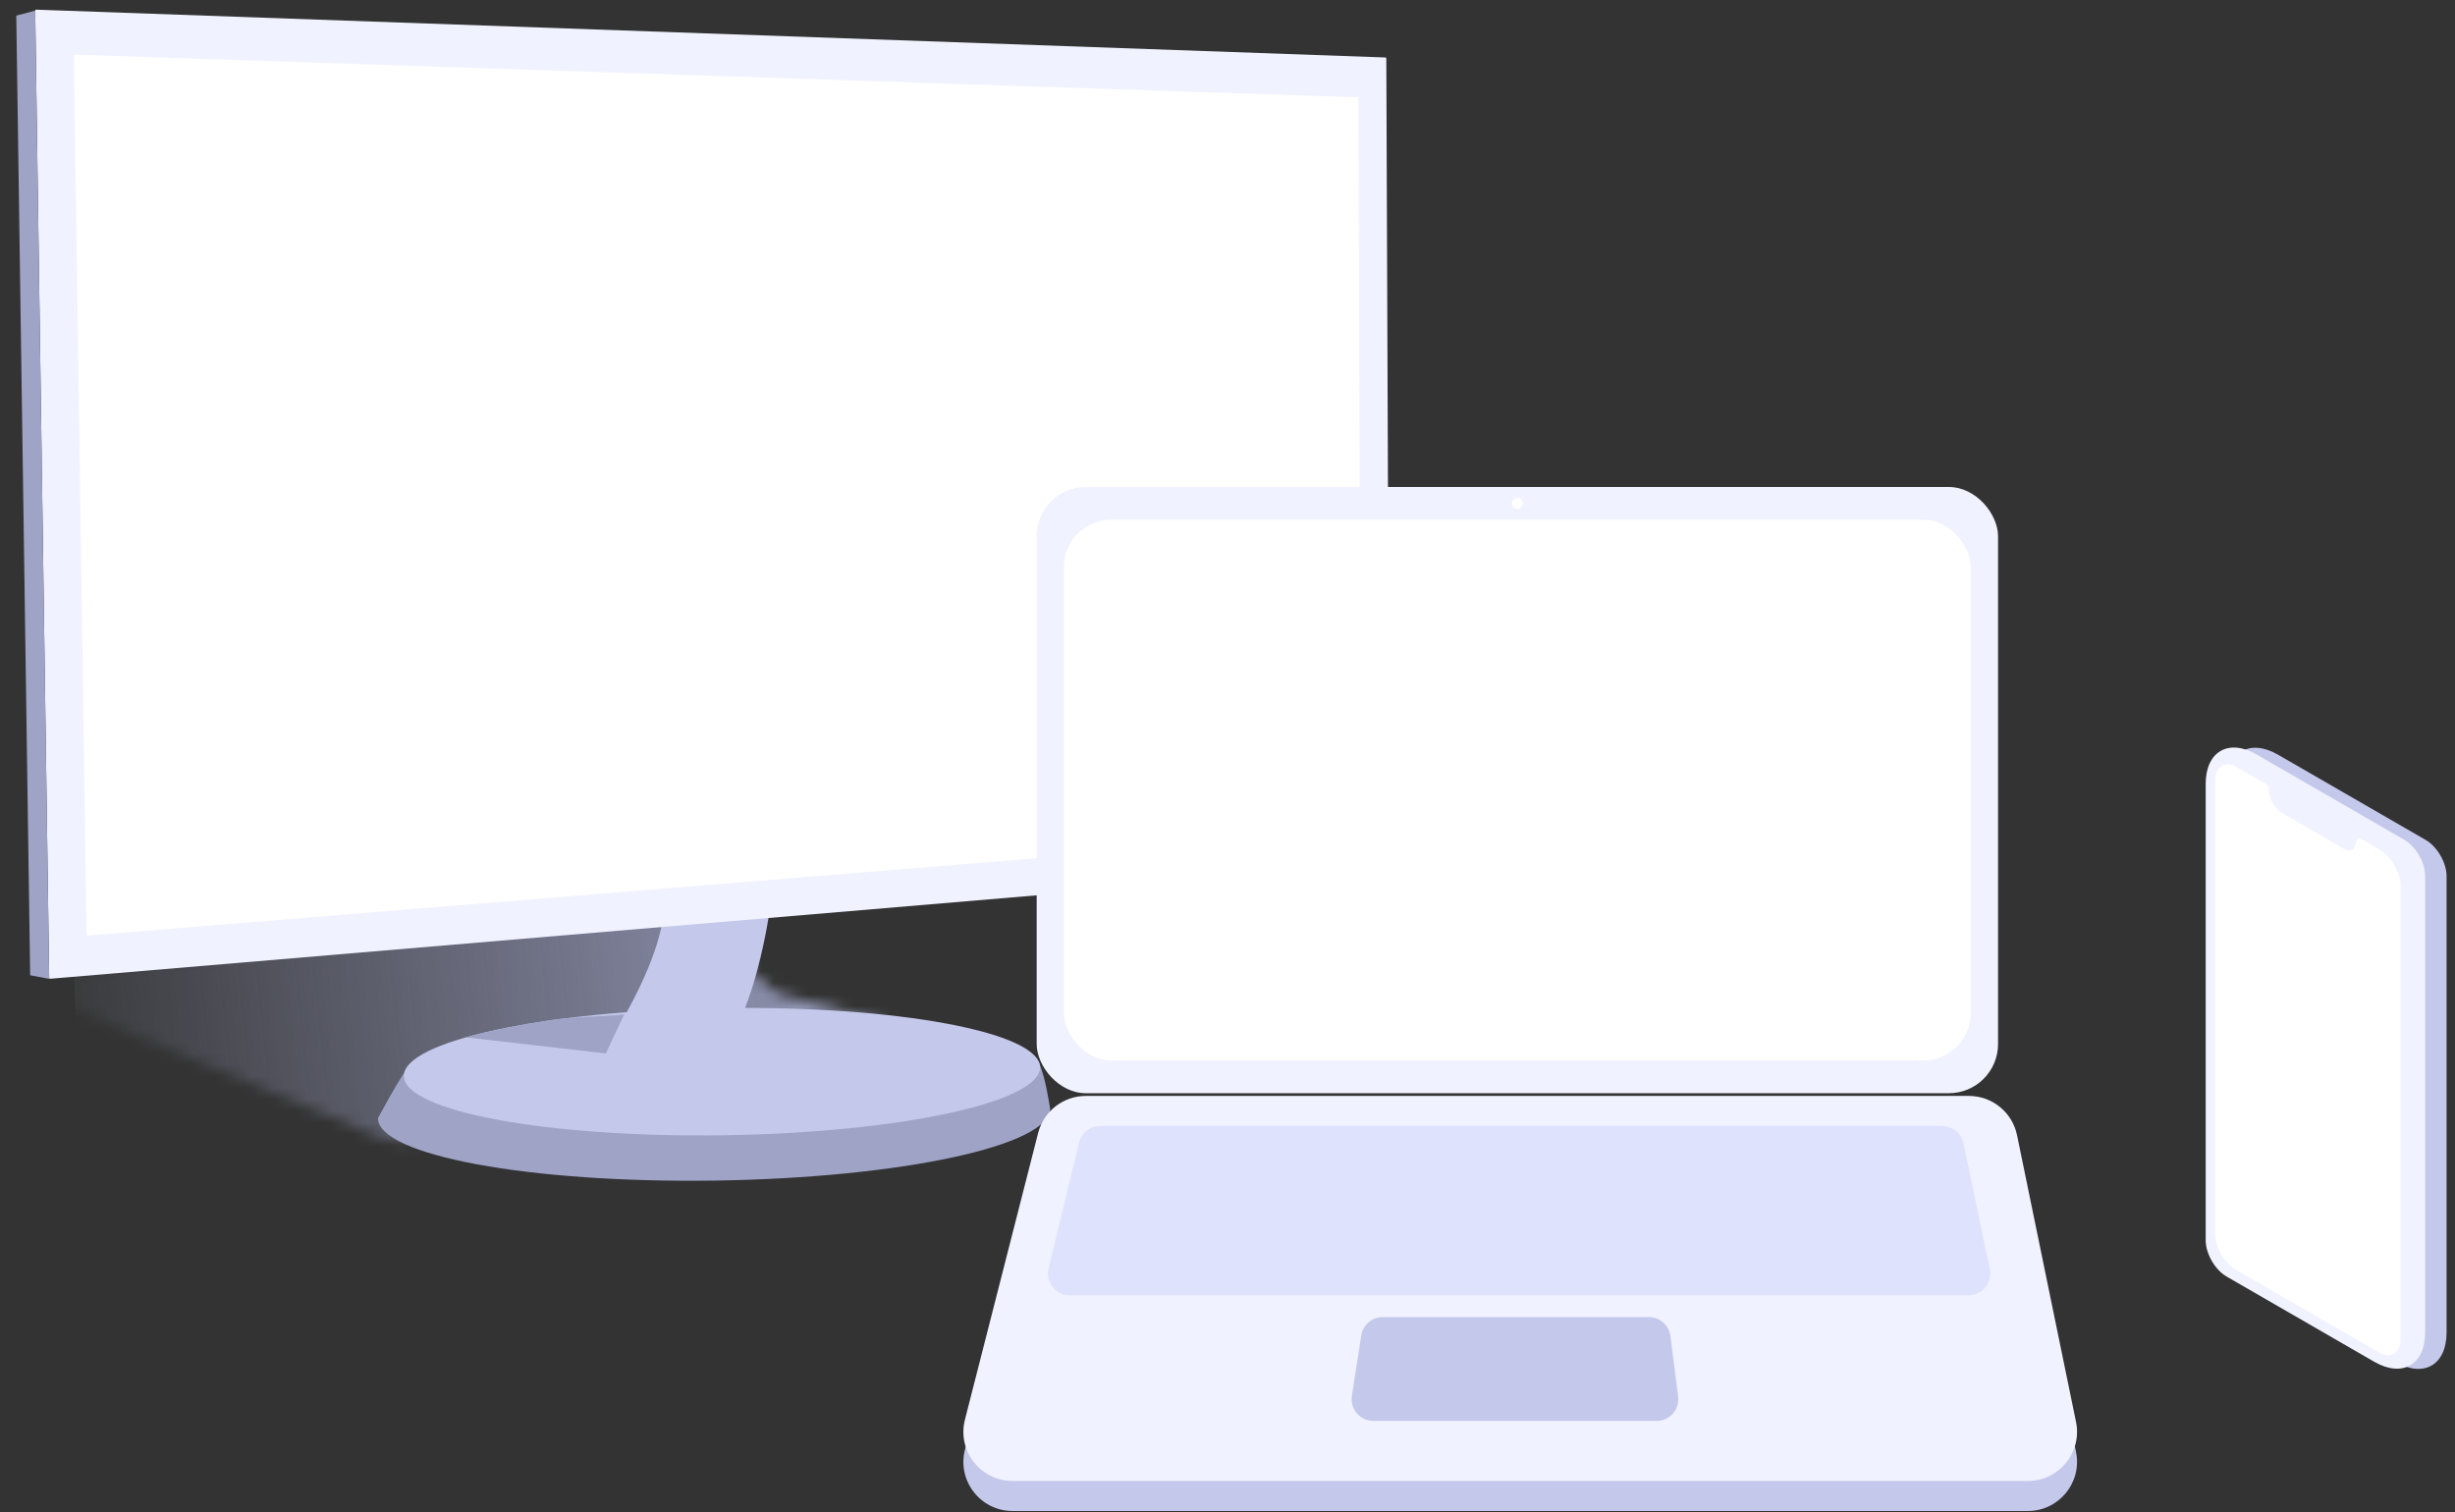 <svg width="211" height="130" viewBox="0 0 211 130" fill="none" xmlns="http://www.w3.org/2000/svg">
<rect x="0" y="0" width="211" height="130" fill="#333333" stroke="none"/>
<mask id="mask0_41_6353" style="mask-type:alpha" maskUnits="userSpaceOnUse" x="1" y="77" width="88" height="22">
<path d="M57.197 77.307L4.554 83.709C3.378 83.853 3.155 85.463 4.249 85.919L32.693 97.785C33.486 98.116 34.353 98.231 35.205 98.119L88.134 91.177L66.823 85.392L57.197 77.307Z" fill="#2538BF"/>
</mask>
<g mask="url(#mask0_41_6353)">
<ellipse rx="43.121" ry="43.987" transform="matrix(-0.738 0.674 0.674 0.738 49.888 85.261)" fill="url(#paint0_linear_41_6353)"/>
</g>
<path d="M32.48 96.126C32.526 99.317 45.497 101.716 61.451 101.486C77.405 101.255 90.301 98.481 90.255 95.29C90.078 94.33 89.894 92.863 89.3 91.321C84.876 89.315 73.236 89.758 61.284 89.931C49.823 90.096 39.51 90.024 34.869 92.026C33.671 93.84 33.037 95.155 32.48 96.126Z" fill="#9FA4C7"/>
<path d="M57.19 77.747L66.32 76.962C66.008 79.823 64.792 86.403 62.425 89.832C62.425 89.832 49.116 95.085 52.781 88.911C56.442 82.743 56.867 79.907 57.189 77.754L57.19 77.747Z" fill="#C4C8EA"/>
<path d="M119.149 5.022C119.148 4.978 119.114 4.942 119.07 4.941L3.11 0.83C3.064 0.828 3.025 0.866 3.026 0.913L4.228 84.057C4.229 84.104 4.269 84.141 4.316 84.137L119.343 74.405C119.385 74.401 119.418 74.366 119.418 74.323L119.149 5.022Z" fill="#F0F2FF"/>
<path d="M116.749 8.368L6.345 4.697L7.44 80.425L116.963 71.497L116.749 8.368Z" fill="white"/>
<path d="M3.026 0.909L1.4 1.344L2.592 83.838L4.229 84.144L3.026 0.909Z" fill="#9FA4C7"/>
<ellipse rx="27.34" ry="5.468" transform="matrix(-1 0.014 0.014 1 62.05 92.123)" fill="#C4C8EA"/>
<path d="M52.07 90.555L53.654 87.184C53.166 87.355 48.677 87.338 46.318 87.862C44.851 88.046 41.108 88.835 40.052 89.177L52.07 90.555Z" fill="#9FA4C7"/>
<path d="M89.226 99.972C89.704 98.101 91.389 96.792 93.32 96.792H169.221C171.226 96.792 172.955 98.202 173.359 100.166L178.428 124.813C178.968 127.434 176.966 129.89 174.29 129.89H87.027C84.269 129.89 82.251 127.291 82.933 124.619L89.226 99.972Z" fill="#C4C8EA"/>
<rect x="89.099" y="41.863" width="82.627" height="52.112" rx="4.225" fill="#F0F2FF"/>
<path d="M89.226 97.39C89.704 95.519 91.389 94.21 93.32 94.21H169.221C171.226 94.21 172.955 95.62 173.359 97.584L178.428 122.231C178.968 124.852 176.966 127.308 174.29 127.308H87.027C84.269 127.308 82.251 124.709 82.933 122.037L89.226 97.39Z" fill="#F0F2FF"/>
<path d="M92.746 98.213C92.947 97.379 93.694 96.792 94.551 96.792H166.931C167.81 96.792 168.569 97.408 168.75 98.269L171.022 109.106C171.264 110.261 170.383 111.346 169.204 111.346H91.929C90.727 111.346 89.841 110.22 90.124 109.051L92.746 98.213Z" fill="#DEE2FD"/>
<path d="M116.998 114.797C117.138 113.891 117.918 113.223 118.834 113.223H141.722C142.657 113.223 143.447 113.918 143.565 114.846L144.23 120.05C144.371 121.161 143.506 122.143 142.387 122.143H118.027C116.888 122.143 116.017 121.127 116.191 120.001L116.998 114.797Z" fill="#C4C8EA"/>
<rect x="91.446" y="44.68" width="77.933" height="46.478" rx="4.058" fill="white"/>
<circle cx="130.413" cy="43.272" r="0.469" fill="white"/>
<path d="M210.276 75.309C210.276 74.166 209.473 72.775 208.483 72.204L195.795 64.878C193.375 63.481 191.412 64.614 191.412 67.409L191.412 106.644C191.412 107.788 192.215 109.178 193.205 109.75L205.893 117.075C208.314 118.473 210.276 117.34 210.276 114.544L210.276 75.309Z" fill="#C4C8EA"/>
<path d="M208.436 75.292C208.436 74.149 207.633 72.758 206.642 72.187L193.955 64.861C191.534 63.464 189.572 64.597 189.572 67.392L189.572 106.627C189.572 107.771 190.375 109.161 191.365 109.733L204.053 117.058C206.473 118.456 208.436 117.323 208.436 114.528L208.436 75.292Z" fill="#F0F2FF"/>
<rect width="18.404" height="43.248" rx="2.07" transform="matrix(-0.866 -0.5 -2.20305e-08 1 206.32 74.08)" fill="white"/>
<path d="M203.605 71.973L195.031 67.097C194.812 66.972 194.718 67.238 194.891 67.493V67.493C194.938 67.563 194.969 67.643 194.977 67.716L195.027 68.151C195.105 68.829 195.575 69.57 196.128 69.89L201.455 72.965C201.96 73.257 202.388 73.075 202.46 72.538V72.538C202.507 72.184 202.713 71.973 203.011 71.973L203.605 71.973Z" fill="#F0F2FF"/>
<defs>
<linearGradient id="paint0_linear_41_6353" x1="13.782" y1="75.26" x2="80.662" y2="25.942" gradientUnits="userSpaceOnUse">
<stop stop-color="#9FA4C7"/>
<stop offset="1" stop-color="#9FA4C7" stop-opacity="0"/>
</linearGradient>
</defs>
</svg>
